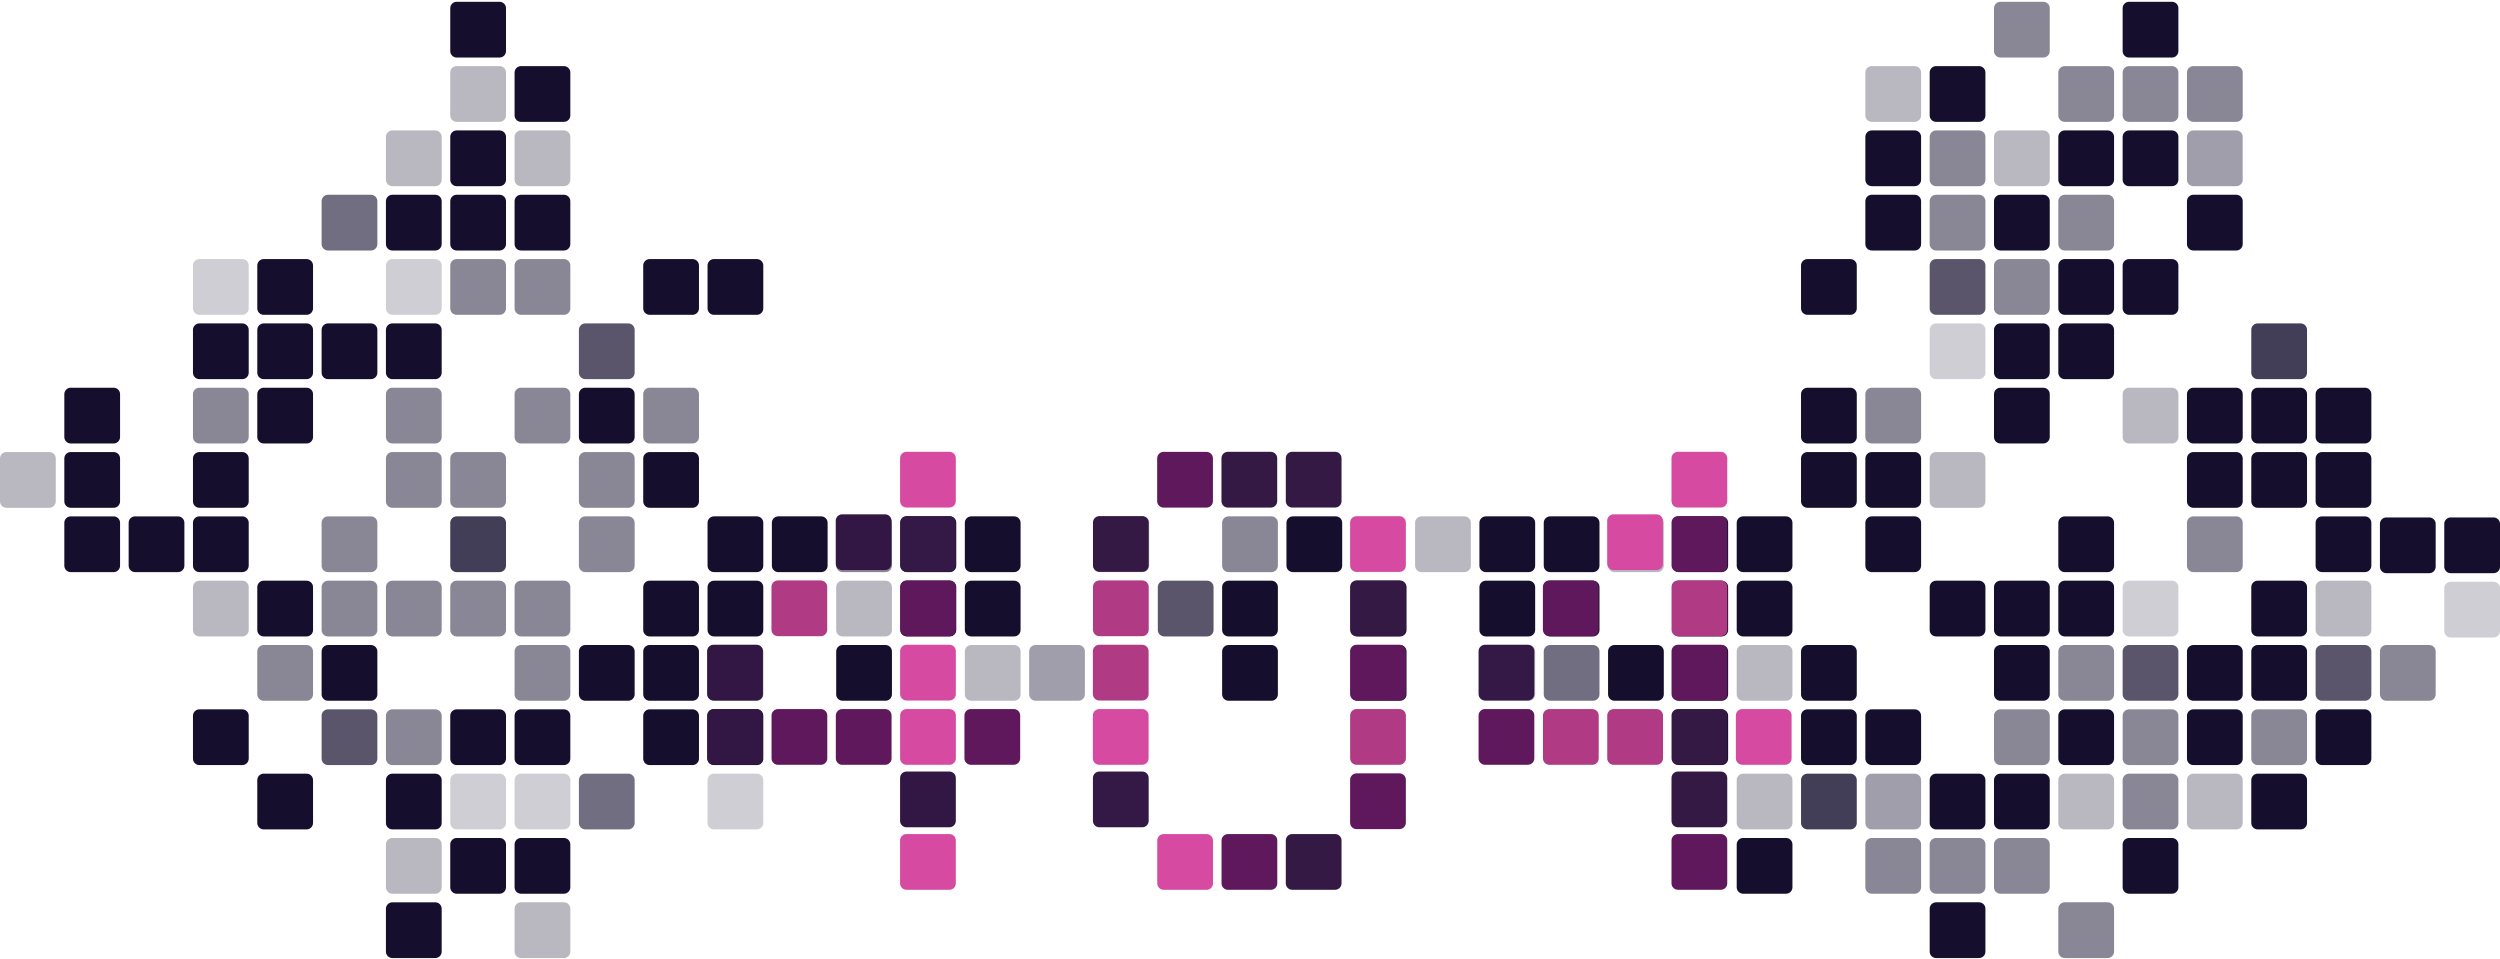 <svg height="537" viewBox="0 0 1400 537" width="1400" xmlns="http://www.w3.org/2000/svg"><g fill="none" fill-rule="evenodd" transform="translate(0 1)"><g fill="#150e2d" fill-rule="nonzero" transform="matrix(1 0 0 -1 0 535.506)"><path d="m712.007 180.103h-24.014c-1.987 0-3.602 1.613-3.602 3.602v24.014c0 1.99 1.615 3.602 3.602 3.602h24.014c1.987 0 3.602-1.613 3.602-3.602v-24.014c0-1.99-1.615-3.602-3.602-3.602zm0-36.021h-24.014c-1.987 0-3.602 1.613-3.602 3.602v24.014c0 1.99 1.615 3.602 3.602 3.602h24.014c1.987 0 3.602-1.613 3.602-3.602v-24.014c0-1.99-1.615-3.602-3.602-3.602z"/><path d="m712.007 216.123h-24.014c-1.987 0-3.602 1.613-3.602 3.602v24.014c0 1.99 1.615 3.602 3.602 3.602h24.014c1.987 0 3.602-1.613 3.602-3.602v-24.014c0-1.99-1.615-3.602-3.602-3.602z" fill-opacity=".5"/><path d="m748.027 216.123h-24.014c-1.987 0-3.602 1.613-3.602 3.602v24.014c0 1.99 1.615 3.602 3.602 3.602h24.014c1.987 0 3.602-1.613 3.602-3.602v-24.014c0-1.99-1.615-3.602-3.602-3.602z"/><path d="m675.986 180.103h-24.014c-1.987 0-3.602 1.613-3.602 3.602v24.014c0 1.99 1.615 3.602 3.602 3.602h24.014c1.987 0 3.602-1.613 3.602-3.602v-24.014c0-1.99-1.615-3.602-3.602-3.602z" fill-opacity=".7"/><path d="m784.048 180.103h-24.014c-1.987 0-3.602 1.613-3.602 3.602v24.014c0 1.99 1.615 3.602 3.602 3.602h24.014c1.987 0 3.602-1.613 3.602-3.602v-24.014c0-1.99-1.615-3.602-3.602-3.602zm0-36.021h-24.014c-1.987 0-3.602 1.613-3.602 3.602v24.014c0 1.99 1.615 3.602 3.602 3.602h24.014c1.987 0 3.602-1.613 3.602-3.602v-24.014c0-1.99-1.615-3.602-3.602-3.602z"/><path d="m639.966 216.123h-24.014c-1.987 0-3.602 1.613-3.602 3.602v24.014c0 1.99 1.615 3.602 3.602 3.602h24.014c1.987 0 3.602-1.613 3.602-3.602v-24.014c0-1.99-1.615-3.602-3.602-3.602zm180.103 0h-24.014c-1.987 0-3.602 1.613-3.602 3.602v24.014c0 1.99 1.615 3.602 3.602 3.602h24.014c1.987 0 3.602-1.613 3.602-3.602v-24.014c0-1.99-1.615-3.602-3.602-3.602z" fill-opacity=".3"/><path d="m603.945 144.082h-24.014c-1.99 0-3.602 1.613-3.602 3.602v24.014c0 1.99 1.613 3.602 3.602 3.602h24.014c1.987 0 3.602-1.613 3.602-3.602v-24.014c0-1.99-1.615-3.602-3.602-3.602z" fill-opacity=".4"/><path d="m567.925 144.082h-24.014c-1.99 0-3.602 1.613-3.602 3.602v24.014c0 1.99 1.613 3.602 3.602 3.602h24.014c1.99 0 3.602-1.613 3.602-3.602v-24.014c0-1.99-1.613-3.602-3.602-3.602zm288.165 0h-24.014c-1.987 0-3.602 1.613-3.602 3.602v24.014c0 1.99 1.615 3.602 3.602 3.602h24.014c1.987 0 3.602-1.613 3.602-3.602v-24.014c0-1.99-1.615-3.602-3.602-3.602z" fill-opacity=".3"/><path d="m892.11 144.082h-24.014c-1.987 0-3.602 1.613-3.602 3.602v24.014c0 1.99 1.615 3.602 3.602 3.602h24.014c1.987 0 3.602-1.613 3.602-3.602v-24.014c0-1.99-1.615-3.602-3.602-3.602z" fill-opacity=".6"/><path d="m495.883 216.123h-24.014c-1.99 0-3.602 1.613-3.602 3.602v24.014c0 1.99 1.613 3.602 3.602 3.602h24.014c1.99 0 3.602-1.613 3.602-3.602v-24.014c0-1.99-1.613-3.602-3.602-3.602z" fill-opacity=".5"/><path d="m495.883 180.103h-24.014c-1.99 0-3.602 1.613-3.602 3.602v24.014c0 1.99 1.613 3.602 3.602 3.602h24.014c1.99 0 3.602-1.613 3.602-3.602v-24.014c0-1.99-1.613-3.602-3.602-3.602z" fill-opacity=".3"/><path d="m495.883 144.082h-24.014c-1.99 0-3.602 1.613-3.602 3.602v24.014c0 1.99 1.613 3.602 3.602 3.602h24.014c1.99 0 3.602-1.613 3.602-3.602v-24.014c0-1.99-1.613-3.602-3.602-3.602zm432.247 0h-24.014c-1.987 0-3.602 1.613-3.602 3.602v24.014c0 1.99 1.615 3.602 3.602 3.602h24.014c1.987 0 3.602-1.613 3.602-3.602v-24.014c0-1.99-1.615-3.602-3.602-3.602z"/><path d="m928.13 216.123h-24.014c-1.987 0-3.602 1.613-3.602 3.602v24.014c0 1.99 1.615 3.602 3.602 3.602h24.014c1.987 0 3.602-1.613 3.602-3.602v-24.014c0-1.99-1.615-3.602-3.602-3.602z" fill-opacity=".3"/><path d="m459.863 216.123h-24.014c-1.99 0-3.602 1.613-3.602 3.602v24.014c0 1.99 1.613 3.602 3.602 3.602h24.014c1.99 0 3.602-1.613 3.602-3.602v-24.014c0-1.99-1.613-3.602-3.602-3.602zm504.288-108.062h-24.014c-1.987 0-3.602 1.613-3.602 3.602v24.014c0 1.99 1.615 3.602 3.602 3.602h24.014c1.987 0 3.602-1.613 3.602-3.602v-24.014c0-1.99-1.615-3.602-3.602-3.602zm0 36.021h-24.014c-1.987 0-3.602 1.613-3.602 3.602v24.014c0 1.99 1.615 3.602 3.602 3.602h24.014c1.987 0 3.602-1.613 3.602-3.602v-24.014c0-1.99-1.615-3.602-3.602-3.602zm0 36.021h-24.014c-1.987 0-3.602 1.613-3.602 3.602v24.014c0 1.99 1.615 3.602 3.602 3.602h24.014c1.987 0 3.602-1.613 3.602-3.602v-24.014c0-1.99-1.615-3.602-3.602-3.602zm-108.062 0h-24.014c-1.987 0-3.602 1.613-3.602 3.602v24.014c0 1.99 1.615 3.602 3.602 3.602h24.014c1.987 0 3.602-1.613 3.602-3.602v-24.014c0-1.99-1.615-3.602-3.602-3.602zm-324.185 0h-24.014c-1.987 0-3.602 1.613-3.602 3.602v24.014c0 1.99 1.615 3.602 3.602 3.602h24.014c1.987 0 3.602-1.613 3.602-3.602v-24.014c0-1.99-1.615-3.602-3.602-3.602zm432.247 36.021h-24.014c-1.987 0-3.602 1.613-3.602 3.602v24.014c0 1.99 1.615 3.602 3.602 3.602h24.014c1.987 0 3.602-1.613 3.602-3.602v-24.014c0-1.99-1.615-3.602-3.602-3.602zm-108.062 0h-24.014c-1.987 0-3.602 1.613-3.602 3.602v24.014c0 1.99 1.615 3.602 3.602 3.602h24.014c1.987 0 3.602-1.613 3.602-3.602v-24.014c0-1.99-1.615-3.602-3.602-3.602zm-324.185 0h-24.014c-1.987 0-3.602 1.613-3.602 3.602v24.014c0 1.99 1.615 3.602 3.602 3.602h24.014c1.987 0 3.602-1.613 3.602-3.602v-24.014c0-1.99-1.615-3.602-3.602-3.602zm468.268-180.103h-24.014c-1.987 0-3.602 1.613-3.602 3.602v24.014c0 1.99 1.615 3.602 3.602 3.602h24.014c1.987 0 3.602-1.613 3.602-3.602v-24.014c0-1.989-1.615-3.602-3.602-3.602z"/><path d="m1000.172 144.082h-24.014c-1.987 0-3.602 1.613-3.602 3.602v24.014c0 1.99 1.615 3.602 3.602 3.602h24.014c1.987 0 3.602-1.613 3.602-3.602v-24.014c0-1.99-1.615-3.602-3.602-3.602z" fill-opacity=".3"/><path d="m1000.172 180.103h-24.014c-1.987 0-3.602 1.613-3.602 3.602v24.014c0 1.99 1.615 3.602 3.602 3.602h24.014c1.987 0 3.602-1.613 3.602-3.602v-24.014c0-1.99-1.615-3.602-3.602-3.602zm-108.062 0h-24.014c-1.987 0-3.602 1.613-3.602 3.602v24.014c0 1.99 1.615 3.602 3.602 3.602h24.014c1.987 0 3.602-1.613 3.602-3.602v-24.014c0-1.99-1.615-3.602-3.602-3.602zm-324.185 0h-24.014c-1.987 0-3.602 1.613-3.602 3.602v24.014c0 1.99 1.615 3.602 3.602 3.602h24.014c1.987 0 3.602-1.613 3.602-3.602v-24.014c0-1.99-1.615-3.602-3.602-3.602zm432.247 36.021h-24.014c-1.987 0-3.602 1.613-3.602 3.602v24.014c0 1.99 1.615 3.602 3.602 3.602h24.014c1.987 0 3.602-1.613 3.602-3.602v-24.014c0-1.99-1.615-3.602-3.602-3.602zm-108.062 0h-24.014c-1.987 0-3.602 1.613-3.602 3.602v24.014c0 1.99 1.615 3.602 3.602 3.602h24.014c1.987 0 3.602-1.613 3.602-3.602v-24.014c0-1.99-1.615-3.602-3.602-3.602zm-324.185 0h-24.014c-1.987 0-3.602 1.613-3.602 3.602v24.014c0 1.99 1.615 3.602 3.602 3.602h24.014c1.987 0 3.602-1.613 3.602-3.602v-24.014c0-1.99-1.615-3.602-3.602-3.602z"/><path d="m1000.172 72.041h-24.014c-1.987 0-3.602 1.613-3.602 3.602v24.014c0 1.99 1.615 3.602 3.602 3.602h24.014c1.987 0 3.602-1.613 3.602-3.602v-24.014c0-1.99-1.615-3.602-3.602-3.602z" fill-opacity=".3"/><path d="m423.842 360.206h-24.014c-1.99 0-3.602 1.613-3.602 3.602v24.014c0 1.99 1.613 3.602 3.602 3.602h24.014c1.99 0 3.602-1.613 3.602-3.602v-24.014c0-1.99-1.613-3.602-3.602-3.602zm0-144.082h-24.014c-1.99 0-3.602 1.613-3.602 3.602v24.014c0 1.99 1.613 3.602 3.602 3.602h24.014c1.99 0 3.602-1.613 3.602-3.602v-24.014c0-1.99-1.613-3.602-3.602-3.602z"/><path d="m423.842 72.041h-24.014c-1.99 0-3.602 1.613-3.602 3.602v24.014c0 1.99 1.613 3.602 3.602 3.602h24.014c1.99 0 3.602-1.613 3.602-3.602v-24.014c0-1.99-1.613-3.602-3.602-3.602z" fill-opacity=".2"/><path d="m423.842 144.082h-24.014c-1.99 0-3.602 1.613-3.602 3.602v24.014c0 1.99 1.613 3.602 3.602 3.602h24.014c1.99 0 3.602-1.613 3.602-3.602v-24.014c0-1.99-1.613-3.602-3.602-3.602z" fill-opacity=".5"/><path d="m423.842 180.103h-24.014c-1.99 0-3.602 1.613-3.602 3.602v24.014c0 1.99 1.613 3.602 3.602 3.602h24.014c1.99 0 3.602-1.613 3.602-3.602v-24.014c0-1.99-1.613-3.602-3.602-3.602zm0-72.041h-24.014c-1.99 0-3.602 1.613-3.602 3.602v24.014c0 1.99 1.613 3.602 3.602 3.602h24.014c1.99 0 3.602-1.613 3.602-3.602v-24.014c0-1.99-1.613-3.602-3.602-3.602zm-36.021 252.144h-24.014c-1.99 0-3.602 1.613-3.602 3.602v24.014c0 1.99 1.613 3.602 3.602 3.602h24.014c1.99 0 3.602-1.613 3.602-3.602v-24.014c0-1.99-1.613-3.602-3.602-3.602zm0-108.062h-24.014c-1.99 0-3.602 1.613-3.602 3.602v24.014c0 1.99 1.613 3.602 3.602 3.602h24.014c1.99 0 3.602-1.613 3.602-3.602v-24.014c0-1.99-1.613-3.602-3.602-3.602z"/><path d="m387.822 288.165h-24.014c-1.99 0-3.602 1.613-3.602 3.602v24.014c0 1.99 1.613 3.602 3.602 3.602h24.014c1.99 0 3.602-1.613 3.602-3.602v-24.014c0-1.99-1.613-3.602-3.602-3.602z" fill-opacity=".5"/><path d="m387.822 144.082h-24.014c-1.99 0-3.602 1.613-3.602 3.602v24.014c0 1.99 1.613 3.602 3.602 3.602h24.014c1.99 0 3.602-1.613 3.602-3.602v-24.014c0-1.99-1.613-3.602-3.602-3.602zm0-36.021h-24.014c-1.99 0-3.602 1.613-3.602 3.602v24.014c0 1.99 1.613 3.602 3.602 3.602h24.014c1.99 0 3.602-1.613 3.602-3.602v-24.014c0-1.99-1.613-3.602-3.602-3.602zm0 72.041h-24.014c-1.99 0-3.602 1.613-3.602 3.602v24.014c0 1.99 1.613 3.602 3.602 3.602h24.014c1.99 0 3.602-1.613 3.602-3.602v-24.014c0-1.99-1.613-3.602-3.602-3.602zm648.37 108.062h-24.014c-1.987 0-3.602 1.613-3.602 3.602v24.014c0 1.99 1.615 3.602 3.602 3.602h24.014c1.987 0 3.602-1.613 3.602-3.602v-24.014c0-1.99-1.615-3.602-3.602-3.602zm0 72.041h-24.014c-1.987 0-3.602 1.613-3.602 3.602v24.014c0 1.99 1.615 3.602 3.602 3.602h24.014c1.987 0 3.602-1.613 3.602-3.602v-24.014c0-1.99-1.615-3.602-3.602-3.602zm0-108.062h-24.014c-1.987 0-3.602 1.613-3.602 3.602v24.014c0 1.99 1.615 3.602 3.602 3.602h24.014c1.987 0 3.602-1.613 3.602-3.602v-24.014c0-1.99-1.615-3.602-3.602-3.602zm0-108.062h-24.014c-1.987 0-3.602 1.613-3.602 3.602v24.014c0 1.99 1.615 3.602 3.602 3.602h24.014c1.987 0 3.602-1.613 3.602-3.602v-24.014c0-1.99-1.615-3.602-3.602-3.602z"/><path d="m1036.192 72.041h-24.014c-1.987 0-3.602 1.613-3.602 3.602v24.014c0 1.99 1.615 3.602 3.602 3.602h24.014c1.987 0 3.602-1.613 3.602-3.602v-24.014c0-1.99-1.615-3.602-3.602-3.602z" fill-opacity=".8"/><path d="m1036.192 108.062h-24.014c-1.987 0-3.602 1.613-3.602 3.602v24.014c0 1.99 1.615 3.602 3.602 3.602h24.014c1.987 0 3.602-1.613 3.602-3.602v-24.014c0-1.99-1.615-3.602-3.602-3.602z"/><path d="m351.801 72.041h-24.014c-1.99 0-3.602 1.613-3.602 3.602v24.014c0 1.99 1.613 3.602 3.602 3.602h24.014c1.99 0 3.602-1.613 3.602-3.602v-24.014c0-1.99-1.613-3.602-3.602-3.602z" fill-opacity=".6"/><path d="m351.801 252.144h-24.014c-1.99 0-3.602 1.613-3.602 3.602v24.014c0 1.99 1.613 3.602 3.602 3.602h24.014c1.99 0 3.602-1.613 3.602-3.602v-24.014c0-1.99-1.613-3.602-3.602-3.602z" fill-opacity=".5"/><path d="m351.801 324.185h-24.014c-1.99 0-3.602 1.613-3.602 3.602v24.014c0 1.99 1.613 3.602 3.602 3.602h24.014c1.99 0 3.602-1.613 3.602-3.602v-24.014c0-1.99-1.613-3.602-3.602-3.602z" fill-opacity=".7"/><path d="m351.801 216.123h-24.014c-1.99 0-3.602 1.613-3.602 3.602v24.014c0 1.99 1.613 3.602 3.602 3.602h24.014c1.99 0 3.602-1.613 3.602-3.602v-24.014c0-1.99-1.613-3.602-3.602-3.602z" fill-opacity=".5"/><path d="m351.801 288.165h-24.014c-1.99 0-3.602 1.613-3.602 3.602v24.014c0 1.99 1.613 3.602 3.602 3.602h24.014c1.99 0 3.602-1.613 3.602-3.602v-24.014c0-1.99-1.613-3.602-3.602-3.602zm0-144.082h-24.014c-1.99 0-3.602 1.613-3.602 3.602v24.014c0 1.99 1.613 3.602 3.602 3.602h24.014c1.99 0 3.602-1.613 3.602-3.602v-24.014c0-1.99-1.613-3.602-3.602-3.602zm720.412 288.165h-24.014c-1.987 0-3.602 1.613-3.602 3.602v24.014c0 1.99 1.615 3.602 3.602 3.602h24.014c1.987 0 3.602-1.613 3.602-3.602v-24.014c0-1.99-1.615-3.602-3.602-3.602z"/><path d="m1072.213 468.268h-24.014c-1.987 0-3.602 1.613-3.602 3.602v24.014c0 1.99 1.615 3.602 3.602 3.602h24.014c1.987 0 3.602-1.613 3.602-3.602v-24.014c0-1.99-1.615-3.602-3.602-3.602z" fill-opacity=".3"/><path d="m1072.213 396.226h-24.014c-1.987 0-3.602 1.613-3.602 3.602v24.014c0 1.99 1.615 3.602 3.602 3.602h24.014c1.987 0 3.602-1.613 3.602-3.602v-24.014c0-1.99-1.615-3.602-3.602-3.602zm0-180.103h-24.014c-1.987 0-3.602 1.613-3.602 3.602v24.014c0 1.99 1.615 3.602 3.602 3.602h24.014c1.987 0 3.602-1.613 3.602-3.602v-24.014c0-1.99-1.615-3.602-3.602-3.602zm0 36.021h-24.014c-1.987 0-3.602 1.613-3.602 3.602v24.014c0 1.99 1.615 3.602 3.602 3.602h24.014c1.987 0 3.602-1.613 3.602-3.602v-24.014c0-1.99-1.615-3.602-3.602-3.602z"/><path d="m1072.213 288.165h-24.014c-1.987 0-3.602 1.613-3.602 3.602v24.014c0 1.99 1.615 3.602 3.602 3.602h24.014c1.987 0 3.602-1.613 3.602-3.602v-24.014c0-1.99-1.615-3.602-3.602-3.602zm0-252.144h-24.014c-1.987 0-3.602 1.613-3.602 3.602v24.014c0 1.99 1.615 3.602 3.602 3.602h24.014c1.987 0 3.602-1.613 3.602-3.602v-24.014c0-1.989-1.615-3.602-3.602-3.602z" fill-opacity=".5"/><path d="m1072.213 72.041h-24.014c-1.987 0-3.602 1.613-3.602 3.602v24.014c0 1.99 1.615 3.602 3.602 3.602h24.014c1.987 0 3.602-1.613 3.602-3.602v-24.014c0-1.99-1.615-3.602-3.602-3.602z" fill-opacity=".4"/><path d="m1072.213 108.062h-24.014c-1.987 0-3.602 1.613-3.602 3.602v24.014c0 1.99 1.615 3.602 3.602 3.602h24.014c1.987 0 3.602-1.613 3.602-3.602v-24.014c0-1.99-1.615-3.602-3.602-3.602z"/><path d="m1108.233 252.144h-24.014c-1.987 0-3.602 1.613-3.602 3.602v24.014c0 1.99 1.615 3.602 3.602 3.602h24.014c1.987 0 3.602-1.613 3.602-3.602v-24.014c0-1.99-1.615-3.602-3.602-3.602z" fill-opacity=".3"/><path d="m1108.233 432.247h-24.014c-1.987 0-3.602 1.613-3.602 3.602v24.014c0 1.99 1.615 3.602 3.602 3.602h24.014c1.987 0 3.602-1.613 3.602-3.602v-24.014c0-1.99-1.615-3.602-3.602-3.602zm0-36.021h-24.014c-1.987 0-3.602 1.613-3.602 3.602v24.014c0 1.99 1.615 3.602 3.602 3.602h24.014c1.987 0 3.602-1.613 3.602-3.602v-24.014c0-1.99-1.615-3.602-3.602-3.602z" fill-opacity=".5"/><path d="m1108.233 468.268h-24.014c-1.987 0-3.602 1.613-3.602 3.602v24.014c0 1.99 1.615 3.602 3.602 3.602h24.014c1.987 0 3.602-1.613 3.602-3.602v-24.014c0-1.99-1.615-3.602-3.602-3.602z"/><path d="m1108.233 360.206h-24.014c-1.987 0-3.602 1.613-3.602 3.602v24.014c0 1.99 1.615 3.602 3.602 3.602h24.014c1.987 0 3.602-1.613 3.602-3.602v-24.014c0-1.99-1.615-3.602-3.602-3.602z" fill-opacity=".7"/><path d="m1108.233 324.185h-24.014c-1.987 0-3.602 1.613-3.602 3.602v24.014c0 1.99 1.615 3.602 3.602 3.602h24.014c1.987 0 3.602-1.613 3.602-3.602v-24.014c0-1.99-1.615-3.602-3.602-3.602z" fill-opacity=".2"/><path d="m1108.233 72.041h-24.014c-1.987 0-3.602 1.613-3.602 3.602v24.014c0 1.99 1.615 3.602 3.602 3.602h24.014c1.987 0 3.602-1.613 3.602-3.602v-24.014c0-1.99-1.615-3.602-3.602-3.602zm0-72.041h-24.014c-1.987 0-3.602 1.613-3.602 3.602v24.014c0 1.989 1.615 3.602 3.602 3.602h24.014c1.987 0 3.602-1.613 3.602-3.602v-24.014c0-1.989-1.615-3.602-3.602-3.602z"/><path d="m1108.233 36.021h-24.014c-1.987 0-3.602 1.613-3.602 3.602v24.014c0 1.99 1.615 3.602 3.602 3.602h24.014c1.987 0 3.602-1.613 3.602-3.602v-24.014c0-1.989-1.615-3.602-3.602-3.602z" fill-opacity=".5"/><path d="m1108.233 180.103h-24.014c-1.987 0-3.602 1.613-3.602 3.602v24.014c0 1.99 1.615 3.602 3.602 3.602h24.014c1.987 0 3.602-1.613 3.602-3.602v-24.014c0-1.99-1.615-3.602-3.602-3.602z"/><path d="m315.78 288.165h-24.014c-1.99 0-3.602 1.613-3.602 3.602v24.014c0 1.99 1.613 3.602 3.602 3.602h24.014c1.99 0 3.602-1.613 3.602-3.602v-24.014c0-1.99-1.613-3.602-3.602-3.602z" fill-opacity=".5"/><path d="m315.78 432.247h-24.014c-1.99 0-3.602 1.613-3.602 3.602v24.014c0 1.99 1.613 3.602 3.602 3.602h24.014c1.99 0 3.602-1.613 3.602-3.602v-24.014c0-1.99-1.613-3.602-3.602-3.602z" fill-opacity=".3"/><path d="m315.78 468.268h-24.014c-1.99 0-3.602 1.613-3.602 3.602v24.014c0 1.99 1.613 3.602 3.602 3.602h24.014c1.99 0 3.602-1.613 3.602-3.602v-24.014c0-1.99-1.613-3.602-3.602-3.602z"/><path d="m315.78 360.206h-24.014c-1.99 0-3.602 1.613-3.602 3.602v24.014c0 1.99 1.613 3.602 3.602 3.602h24.014c1.99 0 3.602-1.613 3.602-3.602v-24.014c0-1.99-1.613-3.602-3.602-3.602z" fill-opacity=".5"/><path d="m315.78 396.226h-24.014c-1.99 0-3.602 1.613-3.602 3.602v24.014c0 1.99 1.613 3.602 3.602 3.602h24.014c1.99 0 3.602-1.613 3.602-3.602v-24.014c0-1.99-1.613-3.602-3.602-3.602z"/><path d="m315.78 144.082h-24.014c-1.99 0-3.602 1.613-3.602 3.602v24.014c0 1.99 1.613 3.602 3.602 3.602h24.014c1.99 0 3.602-1.613 3.602-3.602v-24.014c0-1.99-1.613-3.602-3.602-3.602zm0 36.021h-24.014c-1.99 0-3.602 1.613-3.602 3.602v24.014c0 1.99 1.613 3.602 3.602 3.602h24.014c1.99 0 3.602-1.613 3.602-3.602v-24.014c0-1.99-1.613-3.602-3.602-3.602z" fill-opacity=".5"/><path d="m315.78 108.062h-24.014c-1.99 0-3.602 1.613-3.602 3.602v24.014c0 1.99 1.613 3.602 3.602 3.602h24.014c1.99 0 3.602-1.613 3.602-3.602v-24.014c0-1.99-1.613-3.602-3.602-3.602z"/><path d="m315.78 72.041h-24.014c-1.99 0-3.602 1.613-3.602 3.602v24.014c0 1.99 1.613 3.602 3.602 3.602h24.014c1.99 0 3.602-1.613 3.602-3.602v-24.014c0-1.99-1.613-3.602-3.602-3.602z" fill-opacity=".2"/><path d="m315.78 36.021h-24.014c-1.99 0-3.602 1.613-3.602 3.602v24.014c0 1.99 1.613 3.602 3.602 3.602h24.014c1.99 0 3.602-1.613 3.602-3.602v-24.014c0-1.989-1.613-3.602-3.602-3.602z"/><path d="m315.78 0h-24.014c-1.99 0-3.602 1.613-3.602 3.602v24.014c0 1.989 1.613 3.602 3.602 3.602h24.014c1.99 0 3.602-1.613 3.602-3.602v-24.014c0-1.989-1.613-3.602-3.602-3.602z" fill-opacity=".3"/><path d="m1144.254 504.288h-24.014c-1.987 0-3.602 1.613-3.602 3.602v24.014c0 1.99 1.615 3.602 3.602 3.602h24.014c1.987 0 3.602-1.613 3.602-3.602v-24.014c0-1.99-1.615-3.602-3.602-3.602z" fill-opacity=".5"/><path d="m1144.254 144.082h-24.014c-1.987 0-3.602 1.613-3.602 3.602v24.014c0 1.99 1.615 3.602 3.602 3.602h24.014c1.987 0 3.602-1.613 3.602-3.602v-24.014c0-1.99-1.615-3.602-3.602-3.602zm0-72.041h-24.014c-1.987 0-3.602 1.613-3.602 3.602v24.014c0 1.99 1.615 3.602 3.602 3.602h24.014c1.987 0 3.602-1.613 3.602-3.602v-24.014c0-1.99-1.615-3.602-3.602-3.602z"/><path d="m1144.254 36.021h-24.014c-1.987 0-3.602 1.613-3.602 3.602v24.014c0 1.99 1.615 3.602 3.602 3.602h24.014c1.987 0 3.602-1.613 3.602-3.602v-24.014c0-1.989-1.615-3.602-3.602-3.602zm0 72.041h-24.014c-1.987 0-3.602 1.613-3.602 3.602v24.014c0 1.99 1.615 3.602 3.602 3.602h24.014c1.987 0 3.602-1.613 3.602-3.602v-24.014c0-1.99-1.615-3.602-3.602-3.602z" fill-opacity=".5"/><path d="m1144.254 180.103h-24.014c-1.987 0-3.602 1.613-3.602 3.602v24.014c0 1.99 1.615 3.602 3.602 3.602h24.014c1.987 0 3.602-1.613 3.602-3.602v-24.014c0-1.99-1.615-3.602-3.602-3.602zm0 108.062h-24.014c-1.987 0-3.602 1.613-3.602 3.602v24.014c0 1.99 1.615 3.602 3.602 3.602h24.014c1.987 0 3.602-1.613 3.602-3.602v-24.014c0-1.99-1.615-3.602-3.602-3.602zm0 36.021h-24.014c-1.987 0-3.602 1.613-3.602 3.602v24.014c0 1.99 1.615 3.602 3.602 3.602h24.014c1.987 0 3.602-1.613 3.602-3.602v-24.014c0-1.99-1.615-3.602-3.602-3.602z"/><path d="m1144.254 360.206h-24.014c-1.987 0-3.602 1.613-3.602 3.602v24.014c0 1.99 1.615 3.602 3.602 3.602h24.014c1.987 0 3.602-1.613 3.602-3.602v-24.014c0-1.99-1.615-3.602-3.602-3.602z" fill-opacity=".5"/><path d="m1144.254 396.226h-24.014c-1.987 0-3.602 1.613-3.602 3.602v24.014c0 1.99 1.615 3.602 3.602 3.602h24.014c1.987 0 3.602-1.613 3.602-3.602v-24.014c0-1.99-1.615-3.602-3.602-3.602z"/><path d="m1144.254 432.247h-24.014c-1.987 0-3.602 1.613-3.602 3.602v24.014c0 1.99 1.615 3.602 3.602 3.602h24.014c1.987 0 3.602-1.613 3.602-3.602v-24.014c0-1.99-1.615-3.602-3.602-3.602z" fill-opacity=".3"/><path d="m279.76 180.103h-24.014c-1.99 0-3.602 1.613-3.602 3.602v24.014c0 1.99 1.613 3.602 3.602 3.602h24.014c1.99 0 3.602-1.613 3.602-3.602v-24.014c0-1.99-1.613-3.602-3.602-3.602zm0 72.041h-24.014c-1.99 0-3.602 1.613-3.602 3.602v24.014c0 1.99 1.613 3.602 3.602 3.602h24.014c1.99 0 3.602-1.613 3.602-3.602v-24.014c0-1.99-1.613-3.602-3.602-3.602z" fill-opacity=".5"/><path d="m279.76 216.123h-24.014c-1.99 0-3.602 1.613-3.602 3.602v24.014c0 1.99 1.613 3.602 3.602 3.602h24.014c1.99 0 3.602-1.613 3.602-3.602v-24.014c0-1.99-1.613-3.602-3.602-3.602z" fill-opacity=".8"/><path d="m279.76 432.247h-24.014c-1.99 0-3.602 1.613-3.602 3.602v24.014c0 1.99 1.613 3.602 3.602 3.602h24.014c1.99 0 3.602-1.613 3.602-3.602v-24.014c0-1.99-1.613-3.602-3.602-3.602z"/><path d="m279.76 468.268h-24.014c-1.99 0-3.602 1.613-3.602 3.602v24.014c0 1.99 1.613 3.602 3.602 3.602h24.014c1.99 0 3.602-1.613 3.602-3.602v-24.014c0-1.99-1.613-3.602-3.602-3.602z" fill-opacity=".3"/><path d="m279.76 504.288h-24.014c-1.99 0-3.602 1.613-3.602 3.602v24.014c0 1.99 1.613 3.602 3.602 3.602h24.014c1.99 0 3.602-1.613 3.602-3.602v-24.014c0-1.99-1.613-3.602-3.602-3.602z"/><path d="m279.76 360.206h-24.014c-1.99 0-3.602 1.613-3.602 3.602v24.014c0 1.99 1.613 3.602 3.602 3.602h24.014c1.99 0 3.602-1.613 3.602-3.602v-24.014c0-1.99-1.613-3.602-3.602-3.602z" fill-opacity=".5"/><path d="m279.76 396.226h-24.014c-1.99 0-3.602 1.613-3.602 3.602v24.014c0 1.99 1.613 3.602 3.602 3.602h24.014c1.99 0 3.602-1.613 3.602-3.602v-24.014c0-1.99-1.613-3.602-3.602-3.602zm0-288.165h-24.014c-1.99 0-3.602 1.613-3.602 3.602v24.014c0 1.99 1.613 3.602 3.602 3.602h24.014c1.99 0 3.602-1.613 3.602-3.602v-24.014c0-1.99-1.613-3.602-3.602-3.602z"/><path d="m279.76 72.041h-24.014c-1.99 0-3.602 1.613-3.602 3.602v24.014c0 1.99 1.613 3.602 3.602 3.602h24.014c1.99 0 3.602-1.613 3.602-3.602v-24.014c0-1.99-1.613-3.602-3.602-3.602z" fill-opacity=".2"/><path d="m279.76 36.021h-24.014c-1.99 0-3.602 1.613-3.602 3.602v24.014c0 1.99 1.613 3.602 3.602 3.602h24.014c1.99 0 3.602-1.613 3.602-3.602v-24.014c0-1.989-1.613-3.602-3.602-3.602z"/><path d="m1180.274 0h-24.014c-1.987 0-3.602 1.613-3.602 3.602v24.014c0 1.989 1.615 3.602 3.602 3.602h24.014c1.987 0 3.602-1.613 3.602-3.602v-24.014c0-1.989-1.615-3.602-3.602-3.602z" fill-opacity=".5"/><path d="m1156.261 391.424h24.014c1.987 0 3.602-1.613 3.602-3.602v-24.014c0-1.99-1.615-3.602-3.602-3.602h-24.014c-1.987 0-3.602 1.613-3.602 3.602v24.014c0 1.99 1.615 3.602 3.602 3.602zm0 72.041h24.014c1.987 0 3.602-1.613 3.602-3.602v-24.014c0-1.99-1.615-3.602-3.602-3.602h-24.014c-1.987 0-3.602 1.613-3.602 3.602v24.014c0 1.99 1.615 3.602 3.602 3.602z"/><path d="m1156.261 499.485h24.014c1.987 0 3.602-1.613 3.602-3.602v-24.014c0-1.99-1.615-3.602-3.602-3.602h-24.014c-1.987 0-3.602 1.613-3.602 3.602v24.014c0 1.99 1.615 3.602 3.602 3.602zm0-72.041h24.014c1.987 0 3.602-1.613 3.602-3.602v-24.014c0-1.99-1.615-3.602-3.602-3.602h-24.014c-1.987 0-3.602 1.613-3.602 3.602v24.014c0 1.99 1.615 3.602 3.602 3.602z" fill-opacity=".5"/><path d="m1156.261 355.403h24.014c1.987 0 3.602-1.613 3.602-3.602v-24.014c0-1.99-1.615-3.602-3.602-3.602h-24.014c-1.987 0-3.602 1.613-3.602 3.602v24.014c0 1.99 1.615 3.602 3.602 3.602zm0-108.062h24.014c1.987 0 3.602-1.613 3.602-3.602v-24.014c0-1.99-1.615-3.602-3.602-3.602h-24.014c-1.987 0-3.602 1.613-3.602 3.602v24.014c0 1.99 1.615 3.602 3.602 3.602zm0-36.021h24.014c1.987 0 3.602-1.613 3.602-3.602v-24.014c0-1.99-1.615-3.602-3.602-3.602h-24.014c-1.987 0-3.602 1.613-3.602 3.602v24.014c0 1.99 1.615 3.602 3.602 3.602z"/><path d="m1156.261 175.3h24.014c1.987 0 3.602-1.613 3.602-3.602v-24.014c0-1.99-1.615-3.602-3.602-3.602h-24.014c-1.987 0-3.602 1.613-3.602 3.602v24.014c0 1.99 1.615 3.602 3.602 3.602z" fill-opacity=".5"/><path d="m1156.261 139.28h24.014c1.987 0 3.602-1.613 3.602-3.602v-24.014c0-1.99-1.615-3.602-3.602-3.602h-24.014c-1.987 0-3.602 1.613-3.602 3.602v24.014c0 1.99 1.615 3.602 3.602 3.602z"/><path d="m1180.274 72.041h-24.014c-1.987 0-3.602 1.613-3.602 3.602v24.014c0 1.99 1.615 3.602 3.602 3.602h24.014c1.987 0 3.602-1.613 3.602-3.602v-24.014c0-1.99-1.615-3.602-3.602-3.602z" fill-opacity=".3"/><path d="m219.726 211.321h24.014c1.99 0 3.602-1.613 3.602-3.602v-24.014c0-1.99-1.613-3.602-3.602-3.602h-24.014c-1.99 0-3.602 1.613-3.602 3.602v24.014c0 1.99 1.613 3.602 3.602 3.602z" fill-opacity=".5"/><path d="m219.726 67.238h24.014c1.99 0 3.602-1.613 3.602-3.602v-24.014c0-1.989-1.613-3.602-3.602-3.602h-24.014c-1.99 0-3.602 1.613-3.602 3.602v24.014c0 1.99 1.613 3.602 3.602 3.602z" fill-opacity=".3"/><path d="m219.726 31.218h24.014c1.99 0 3.602-1.613 3.602-3.602v-24.014c0-1.989-1.613-3.602-3.602-3.602h-24.014c-1.99 0-3.602 1.613-3.602 3.602v24.014c0 1.989 1.613 3.602 3.602 3.602z"/><path d="m219.726 139.28h24.014c1.99 0 3.602-1.613 3.602-3.602v-24.014c0-1.99-1.613-3.602-3.602-3.602h-24.014c-1.99 0-3.602 1.613-3.602 3.602v24.014c0 1.99 1.613 3.602 3.602 3.602z" fill-opacity=".5"/><path d="m219.726 103.259h24.014c1.99 0 3.602-1.613 3.602-3.602v-24.014c0-1.99-1.613-3.602-3.602-3.602h-24.014c-1.99 0-3.602 1.613-3.602 3.602v24.014c0 1.99 1.613 3.602 3.602 3.602z"/><path d="m219.726 319.383h24.014c1.99 0 3.602-1.613 3.602-3.602v-24.014c0-1.99-1.613-3.602-3.602-3.602h-24.014c-1.99 0-3.602 1.613-3.602 3.602v24.014c0 1.99 1.613 3.602 3.602 3.602zm0-36.021h24.014c1.99 0 3.602-1.613 3.602-3.602v-24.014c0-1.99-1.613-3.602-3.602-3.602h-24.014c-1.99 0-3.602 1.613-3.602 3.602v24.014c0 1.99 1.613 3.602 3.602 3.602z" fill-opacity=".5"/><path d="m219.726 391.424h24.014c1.99 0 3.602-1.613 3.602-3.602v-24.014c0-1.99-1.613-3.602-3.602-3.602h-24.014c-1.99 0-3.602 1.613-3.602 3.602v24.014c0 1.99 1.613 3.602 3.602 3.602z" fill-opacity=".2"/><path d="m219.726 355.403h24.014c1.99 0 3.602-1.613 3.602-3.602v-24.014c0-1.99-1.613-3.602-3.602-3.602h-24.014c-1.99 0-3.602 1.613-3.602 3.602v24.014c0 1.99 1.613 3.602 3.602 3.602zm0 72.041h24.014c1.99 0 3.602-1.613 3.602-3.602v-24.014c0-1.99-1.613-3.602-3.602-3.602h-24.014c-1.99 0-3.602 1.613-3.602 3.602v24.014c0 1.99 1.613 3.602 3.602 3.602z"/><path d="m219.726 463.465h24.014c1.99 0 3.602-1.613 3.602-3.602v-24.014c0-1.99-1.613-3.602-3.602-3.602h-24.014c-1.99 0-3.602 1.613-3.602 3.602v24.014c0 1.99 1.613 3.602 3.602 3.602zm972.556-144.082h24.014c1.987 0 3.602-1.613 3.602-3.602v-24.014c0-1.99-1.615-3.602-3.602-3.602h-24.014c-1.987 0-3.602 1.613-3.602 3.602v24.014c0 1.99 1.615 3.602 3.602 3.602z" fill-opacity=".3"/><path d="m1216.295 72.041h-24.014c-1.987 0-3.602 1.613-3.602 3.602v24.014c0 1.99 1.615 3.602 3.602 3.602h24.014c1.987 0 3.602-1.613 3.602-3.602v-24.014c0-1.99-1.615-3.602-3.602-3.602zm-24.014 67.238h24.014c1.987 0 3.602-1.613 3.602-3.602v-24.014c0-1.99-1.615-3.602-3.602-3.602h-24.014c-1.987 0-3.602 1.613-3.602 3.602v24.014c0 1.99 1.615 3.602 3.602 3.602z" fill-opacity=".5"/><path d="m1216.295 36.021h-24.014c-1.987 0-3.602 1.613-3.602 3.602v24.014c0 1.99 1.615 3.602 3.602 3.602h24.014c1.987 0 3.602-1.613 3.602-3.602v-24.014c0-1.989-1.615-3.602-3.602-3.602z"/><path d="m1192.281 175.3h24.014c1.987 0 3.602-1.613 3.602-3.602v-24.014c0-1.99-1.615-3.602-3.602-3.602h-24.014c-1.987 0-3.602 1.613-3.602 3.602v24.014c0 1.99 1.615 3.602 3.602 3.602z" fill-opacity=".7"/><path d="m1192.281 211.321h24.014c1.987 0 3.602-1.613 3.602-3.602v-24.014c0-1.99-1.615-3.602-3.602-3.602h-24.014c-1.987 0-3.602 1.613-3.602 3.602v24.014c0 1.99 1.615 3.602 3.602 3.602z" fill-opacity=".2"/><path d="m1192.281 463.465h24.014c1.987 0 3.602-1.613 3.602-3.602v-24.014c0-1.99-1.615-3.602-3.602-3.602h-24.014c-1.987 0-3.602 1.613-3.602 3.602v24.014c0 1.99 1.615 3.602 3.602 3.602zm0 72.041h24.014c1.987 0 3.602-1.613 3.602-3.602v-24.014c0-1.99-1.615-3.602-3.602-3.602h-24.014c-1.987 0-3.602 1.613-3.602 3.602v24.014c0 1.99 1.615 3.602 3.602 3.602z"/><path d="m1192.281 499.485h24.014c1.987 0 3.602-1.613 3.602-3.602v-24.014c0-1.99-1.615-3.602-3.602-3.602h-24.014c-1.987 0-3.602 1.613-3.602 3.602v24.014c0 1.99 1.615 3.602 3.602 3.602z" fill-opacity=".5"/><path d="m1192.281 391.424h24.014c1.987 0 3.602-1.613 3.602-3.602v-24.014c0-1.99-1.615-3.602-3.602-3.602h-24.014c-1.987 0-3.602 1.613-3.602 3.602v24.014c0 1.99 1.615 3.602 3.602 3.602z"/><path d="m183.705 427.444h24.014c1.99 0 3.602-1.613 3.602-3.602v-24.014c0-1.99-1.613-3.602-3.602-3.602h-24.014c-1.99 0-3.602 1.613-3.602 3.602v24.014c0 1.99 1.613 3.602 3.602 3.602z" fill-opacity=".6"/><path d="m183.705 355.403h24.014c1.99 0 3.602-1.613 3.602-3.602v-24.014c0-1.99-1.613-3.602-3.602-3.602h-24.014c-1.99 0-3.602 1.613-3.602 3.602v24.014c0 1.99 1.613 3.602 3.602 3.602z"/><path d="m183.705 247.341h24.014c1.99 0 3.602-1.613 3.602-3.602v-24.014c0-1.99-1.613-3.602-3.602-3.602h-24.014c-1.99 0-3.602 1.613-3.602 3.602v24.014c0 1.99 1.613 3.602 3.602 3.602zm0-36.021h24.014c1.99 0 3.602-1.613 3.602-3.602v-24.014c0-1.99-1.613-3.602-3.602-3.602h-24.014c-1.99 0-3.602 1.613-3.602 3.602v24.014c0 1.99 1.613 3.602 3.602 3.602z" fill-opacity=".5"/><path d="m183.705 175.3h24.014c1.99 0 3.602-1.613 3.602-3.602v-24.014c0-1.99-1.613-3.602-3.602-3.602h-24.014c-1.99 0-3.602 1.613-3.602 3.602v24.014c0 1.99 1.613 3.602 3.602 3.602z"/><path d="m207.719 108.062h-24.014c-1.99 0-3.602 1.613-3.602 3.602v24.014c0 1.99 1.613 3.602 3.602 3.602h24.014c1.99 0 3.602-1.613 3.602-3.602v-24.014c0-1.99-1.613-3.602-3.602-3.602z" fill-opacity=".7"/><path d="m1228.302 139.28h24.014c1.987 0 3.602-1.613 3.602-3.602v-24.014c0-1.99-1.615-3.602-3.602-3.602h-24.014c-1.987 0-3.602 1.613-3.602 3.602v24.014c0 1.99 1.615 3.602 3.602 3.602z"/><path d="m1252.316 72.041h-24.014c-1.987 0-3.602 1.613-3.602 3.602v24.014c0 1.99 1.615 3.602 3.602 3.602h24.014c1.987 0 3.602-1.613 3.602-3.602v-24.014c0-1.99-1.615-3.602-3.602-3.602z" fill-opacity=".3"/><path d="m1228.302 175.3h24.014c1.987 0 3.602-1.613 3.602-3.602v-24.014c0-1.99-1.615-3.602-3.602-3.602h-24.014c-1.987 0-3.602 1.613-3.602 3.602v24.014c0 1.99 1.615 3.602 3.602 3.602zm0 144.082h24.014c1.987 0 3.602-1.613 3.602-3.602v-24.014c0-1.99-1.615-3.602-3.602-3.602h-24.014c-1.987 0-3.602 1.613-3.602 3.602v24.014c0 1.99 1.615 3.602 3.602 3.602zm0-36.021h24.014c1.987 0 3.602-1.613 3.602-3.602v-24.014c0-1.99-1.615-3.602-3.602-3.602h-24.014c-1.987 0-3.602 1.613-3.602 3.602v24.014c0 1.99 1.615 3.602 3.602 3.602z"/><path d="m1228.302 247.341h24.014c1.987 0 3.602-1.613 3.602-3.602v-24.014c0-1.99-1.615-3.602-3.602-3.602h-24.014c-1.987 0-3.602 1.613-3.602 3.602v24.014c0 1.99 1.615 3.602 3.602 3.602zm0 252.144h24.014c1.987 0 3.602-1.613 3.602-3.602v-24.014c0-1.99-1.615-3.602-3.602-3.602h-24.014c-1.987 0-3.602 1.613-3.602 3.602v24.014c0 1.99 1.615 3.602 3.602 3.602z" fill-opacity=".5"/><path d="m1228.302 463.465h24.014c1.987 0 3.602-1.613 3.602-3.602v-24.014c0-1.99-1.615-3.602-3.602-3.602h-24.014c-1.987 0-3.602 1.613-3.602 3.602v24.014c0 1.99 1.615 3.602 3.602 3.602z" fill-opacity=".4"/><path d="m1228.302 427.444h24.014c1.987 0 3.602-1.613 3.602-3.602v-24.014c0-1.99-1.615-3.602-3.602-3.602h-24.014c-1.987 0-3.602 1.613-3.602 3.602v24.014c0 1.99 1.615 3.602 3.602 3.602zm-1080.617-324.185h24.014c1.99 0 3.602-1.613 3.602-3.602v-24.014c0-1.99-1.613-3.602-3.602-3.602h-24.014c-1.99 0-3.602 1.613-3.602 3.602v24.014c0 1.99 1.613 3.602 3.602 3.602zm0 108.062h24.014c1.99 0 3.602-1.613 3.602-3.602v-24.014c0-1.99-1.613-3.602-3.602-3.602h-24.014c-1.99 0-3.602 1.613-3.602 3.602v24.014c0 1.99 1.613 3.602 3.602 3.602z"/><path d="m147.684 175.3h24.014c1.99 0 3.602-1.613 3.602-3.602v-24.014c0-1.99-1.613-3.602-3.602-3.602h-24.014c-1.99 0-3.602 1.613-3.602 3.602v24.014c0 1.99 1.613 3.602 3.602 3.602z" fill-opacity=".5"/><path d="m147.684 355.403h24.014c1.99 0 3.602-1.613 3.602-3.602v-24.014c0-1.99-1.613-3.602-3.602-3.602h-24.014c-1.99 0-3.602 1.613-3.602 3.602v24.014c0 1.99 1.613 3.602 3.602 3.602zm0 36.021h24.014c1.99 0 3.602-1.613 3.602-3.602v-24.014c0-1.99-1.613-3.602-3.602-3.602h-24.014c-1.99 0-3.602 1.613-3.602 3.602v24.014c0 1.99 1.613 3.602 3.602 3.602zm0-72.041h24.014c1.99 0 3.602-1.613 3.602-3.602v-24.014c0-1.99-1.613-3.602-3.602-3.602h-24.014c-1.99 0-3.602 1.613-3.602 3.602v24.014c0 1.99 1.613 3.602 3.602 3.602zm1116.638-144.082h24.014c1.987 0 3.602-1.613 3.602-3.602v-24.014c0-1.99-1.615-3.602-3.602-3.602h-24.014c-1.987 0-3.602 1.613-3.602 3.602v24.014c0 1.99 1.615 3.602 3.602 3.602z"/><path d="m1264.322 139.28h24.014c1.987 0 3.602-1.613 3.602-3.602v-24.014c0-1.99-1.615-3.602-3.602-3.602h-24.014c-1.987 0-3.602 1.613-3.602 3.602v24.014c0 1.99 1.615 3.602 3.602 3.602z" fill-opacity=".5"/><path d="m1288.336 72.041h-24.014c-1.987 0-3.602 1.613-3.602 3.602v24.014c0 1.99 1.615 3.602 3.602 3.602h24.014c1.987 0 3.602-1.613 3.602-3.602v-24.014c0-1.99-1.615-3.602-3.602-3.602zm-24.014 139.28h24.014c1.987 0 3.602-1.613 3.602-3.602v-24.014c0-1.99-1.615-3.602-3.602-3.602h-24.014c-1.987 0-3.602 1.613-3.602 3.602v24.014c0 1.99 1.615 3.602 3.602 3.602zm0 72.041h24.014c1.987 0 3.602-1.613 3.602-3.602v-24.014c0-1.99-1.615-3.602-3.602-3.602h-24.014c-1.987 0-3.602 1.613-3.602 3.602v24.014c0 1.99 1.615 3.602 3.602 3.602z"/><path d="m1264.322 355.403h24.014c1.987 0 3.602-1.613 3.602-3.602v-24.014c0-1.99-1.615-3.602-3.602-3.602h-24.014c-1.987 0-3.602 1.613-3.602 3.602v24.014c0 1.99 1.615 3.602 3.602 3.602z" fill-opacity=".8"/><path d="m1264.322 319.383h24.014c1.987 0 3.602-1.613 3.602-3.602v-24.014c0-1.99-1.615-3.602-3.602-3.602h-24.014c-1.987 0-3.602 1.613-3.602 3.602v24.014c0 1.99 1.615 3.602 3.602 3.602zm-1152.659-180.103h24.014c1.99 0 3.602-1.613 3.602-3.602v-24.014c0-1.99-1.613-3.602-3.602-3.602h-24.014c-1.99 0-3.602 1.613-3.602 3.602v24.014c0 1.99 1.613 3.602 3.602 3.602z"/><path d="m111.664 211.321h24.014c1.99 0 3.602-1.613 3.602-3.602v-24.014c0-1.99-1.613-3.602-3.602-3.602h-24.014c-1.99 0-3.602 1.613-3.602 3.602v24.014c0 1.99 1.613 3.602 3.602 3.602z" fill-opacity=".3"/><path d="m111.664 247.341h24.014c1.99 0 3.602-1.613 3.602-3.602v-24.014c0-1.99-1.613-3.602-3.602-3.602h-24.014c-1.99 0-3.602 1.613-3.602 3.602v24.014c0 1.99 1.613 3.602 3.602 3.602z"/><path d="m111.664 319.383h24.014c1.99 0 3.602-1.613 3.602-3.602v-24.014c0-1.99-1.613-3.602-3.602-3.602h-24.014c-1.99 0-3.602 1.613-3.602 3.602v24.014c0 1.99 1.613 3.602 3.602 3.602z" fill-opacity=".5"/><path d="m111.664 283.362h24.014c1.99 0 3.602-1.613 3.602-3.602v-24.014c0-1.99-1.613-3.602-3.602-3.602h-24.014c-1.99 0-3.602 1.613-3.602 3.602v24.014c0 1.99 1.613 3.602 3.602 3.602z"/><path d="m111.664 391.424h24.014c1.99 0 3.602-1.613 3.602-3.602v-24.014c0-1.99-1.613-3.602-3.602-3.602h-24.014c-1.99 0-3.602 1.613-3.602 3.602v24.014c0 1.99 1.613 3.602 3.602 3.602z" fill-opacity=".2"/><path d="m111.664 355.403h24.014c1.99 0 3.602-1.613 3.602-3.602v-24.014c0-1.99-1.613-3.602-3.602-3.602h-24.014c-1.99 0-3.602 1.613-3.602 3.602v24.014c0 1.99 1.613 3.602 3.602 3.602zm1188.679-216.123h24.014c1.987 0 3.602-1.613 3.602-3.602v-24.014c0-1.99-1.615-3.602-3.602-3.602h-24.014c-1.987 0-3.602 1.613-3.602 3.602v24.014c0 1.99 1.615 3.602 3.602 3.602zm0 180.103h24.014c1.987 0 3.602-1.613 3.602-3.602v-24.014c0-1.99-1.615-3.602-3.602-3.602h-24.014c-1.987 0-3.602 1.613-3.602 3.602v24.014c0 1.99 1.615 3.602 3.602 3.602zm0-36.021h24.014c1.987 0 3.602-1.613 3.602-3.602v-24.014c0-1.99-1.615-3.602-3.602-3.602h-24.014c-1.987 0-3.602 1.613-3.602 3.602v24.014c0 1.99 1.615 3.602 3.602 3.602z"/><path d="m1300.343 175.3h24.014c1.987 0 3.602-1.613 3.602-3.602v-24.014c0-1.99-1.615-3.602-3.602-3.602h-24.014c-1.987 0-3.602 1.613-3.602 3.602v24.014c0 1.99 1.615 3.602 3.602 3.602z" fill-opacity=".7"/><path d="m1300.343 247.341h24.014c1.987 0 3.602-1.613 3.602-3.602v-24.014c0-1.99-1.615-3.602-3.602-3.602h-24.014c-1.987 0-3.602 1.613-3.602 3.602v24.014c0 1.99 1.615 3.602 3.602 3.602z"/><path d="m1300.343 211.321h24.014c1.987 0 3.602-1.613 3.602-3.602v-24.014c0-1.99-1.615-3.602-3.602-3.602h-24.014c-1.987 0-3.602 1.613-3.602 3.602v24.014c0 1.99 1.615 3.602 3.602 3.602z" fill-opacity=".3"/><path d="m75.643 247.341h24.014c1.99 0 3.602-1.613 3.602-3.602v-24.014c0-1.99-1.613-3.602-3.602-3.602h-24.014c-1.99 0-3.602 1.613-3.602 3.602v24.014c0 1.99 1.613 3.602 3.602 3.602zm1260.72-.6h24.014c1.987 0 3.602-1.613 3.602-3.602v-24.014c0-1.99-1.615-3.602-3.602-3.602h-24.014c-1.987 0-3.602 1.613-3.602 3.602v24.014c0 1.99 1.615 3.602 3.602 3.602z"/><path d="m1336.364 175.3h24.014c1.987 0 3.602-1.613 3.602-3.602v-24.014c0-1.99-1.615-3.602-3.602-3.602h-24.014c-1.987 0-3.602 1.613-3.602 3.602v24.014c0 1.99 1.615 3.602 3.602 3.602z" fill-opacity=".5"/><path d="m39.623 247.341h24.014c1.99 0 3.602-1.613 3.602-3.602v-24.014c0-1.99-1.613-3.602-3.602-3.602h-24.014c-1.989 0-3.602 1.613-3.602 3.602v24.014c0 1.99 1.613 3.602 3.602 3.602zm0 36.021h24.014c1.99 0 3.602-1.613 3.602-3.602v-24.014c0-1.99-1.613-3.602-3.602-3.602h-24.014c-1.989 0-3.602 1.613-3.602 3.602v24.014c0 1.99 1.613 3.602 3.602 3.602zm0 36.021h24.014c1.99 0 3.602-1.613 3.602-3.602v-24.014c0-1.99-1.613-3.602-3.602-3.602h-24.014c-1.989 0-3.602 1.613-3.602 3.602v24.014c0 1.99 1.613 3.602 3.602 3.602z"/><path d="m1372.384 210.72h24.014c1.987 0 3.602-1.613 3.602-3.602v-24.014c0-1.99-1.615-3.602-3.602-3.602h-24.014c-1.987 0-3.602 1.613-3.602 3.602v24.014c0 1.99 1.615 3.602 3.602 3.602z" fill-opacity=".2"/><path d="m1372.384 246.741h24.014c1.987 0 3.602-1.613 3.602-3.602v-24.014c0-1.99-1.615-3.602-3.602-3.602h-24.014c-1.987 0-3.602 1.613-3.602 3.602v24.014c0 1.99 1.615 3.602 3.602 3.602z"/><path d="m3.602 283.362h24.014c1.989 0 3.602-1.613 3.602-3.602v-24.014c0-1.99-1.613-3.602-3.602-3.602h-24.014c-1.989 0-3.602 1.613-3.602 3.602v24.014c0 1.99 1.613 3.602 3.602 3.602z" fill-opacity=".3"/></g><g transform="translate(396 252)"><path d="m171.698 144.062h-24.014c-1.99 0-3.602 1.613-3.602 3.602v24.014c0 1.99 1.613 3.602 3.602 3.602h24.014c1.99 0 3.602-1.613 3.602-3.602v-24.014c0-1.99-1.613-3.602-3.602-3.602zm-36.021-72.021h-24.014c-1.99 0-3.602 1.613-3.602 3.602v24.014c0 1.99 1.613 3.602 3.602 3.602h24.014c1.99 0 3.602-1.613 3.602-3.602v-24.014c0-1.99-1.613-3.602-3.602-3.602z" fill="#60185d"/><path d="m135.678 144.082h-24.014c-1.99 0-3.602 1.613-3.602 3.602v24.014c0 1.99 1.613 3.602 3.602 3.602h24.014c1.99 0 3.602-1.613 3.602-3.602v-24.014c0-1.99-1.613-3.602-3.602-3.602z" fill="#d74aa2"/><path d="m63.678 144.082h-24.014c-1.99 0-3.602 1.613-3.602 3.602v24.014c0 1.99 1.613 3.602 3.602 3.602h24.014c1.99 0 3.602-1.613 3.602-3.602v-24.014c0-1.99-1.613-3.602-3.602-3.602zm36 0h-24.014c-1.99 0-3.602 1.613-3.602 3.602v24.014c0 1.99 1.613 3.602 3.602 3.602h24.014c1.99 0 3.602-1.613 3.602-3.602v-24.014c0-1.99-1.613-3.602-3.602-3.602z" fill="#60185d"/><path d="m135.678 36.021h-24.014c-1.99 0-3.602 1.613-3.602 3.602v24.014c0 1.99 1.613 3.602 3.602 3.602h24.014c1.99 0 3.602-1.613 3.602-3.602v-24.014c0-1.99-1.613-3.602-3.602-3.602z" fill="#341946"/><path d="m135.678 108.062h-24.014c-1.99 0-3.602 1.613-3.602 3.602v24.014c0 1.99 1.613 3.602 3.602 3.602h24.014c1.99 0 3.602-1.613 3.602-3.602v-24.014c0-1.99-1.613-3.602-3.602-3.602z" fill="#d74aa2"/><path d="m135.657 179.062h-24.014c-1.99 0-3.602 1.613-3.602 3.602v24.014c0 1.99 1.613 3.602 3.602 3.602h24.014c1.99 0 3.602-1.613 3.602-3.602v-24.014c0-1.99-1.613-3.602-3.602-3.602z" fill="#321643"/><path d="m135.657 214.062h-24.014c-1.99 0-3.602 1.613-3.602 3.602v24.014c0 1.99 1.613 3.602 3.602 3.602h24.014c1.99 0 3.602-1.613 3.602-3.602v-24.014c0-1.99-1.613-3.602-3.602-3.602zm0-214.062h-24.014c-1.99 0-3.602 1.613-3.602 3.602v24.014c0 1.99 1.613 3.602 3.602 3.602h24.014c1.99 0 3.602-1.613 3.602-3.602v-24.014c0-1.99-1.613-3.602-3.602-3.602z" fill="#d74aa2"/><path d="m63.636 72.041h-24.014c-1.99 0-3.602 1.613-3.602 3.602v24.014c0 1.99 1.613 3.602 3.602 3.602h24.014c1.99 0 3.602-1.613 3.602-3.602v-24.014c0-1.99-1.613-3.602-3.602-3.602z" fill="#b03b84"/><path d="m99.636 35.021h-24.014c-1.99 0-3.602 1.613-3.602 3.602v24.014c0 1.99 1.613 3.602 3.602 3.602h24.014c1.99 0 3.602-1.613 3.602-3.602v-24.014c0-1.99-1.613-3.602-3.602-3.602zm-96.034 140.259h24.014c1.99 0 3.602-1.613 3.602-3.602v-24.014c0-1.99-1.613-3.602-3.602-3.602h-24.014c-1.99 0-3.602 1.613-3.602 3.602v24.014c0 1.99 1.613 3.602 3.602 3.602zm0-36h24.014c1.99 0 3.602-1.613 3.602-3.602v-24.014c0-1.99-1.613-3.602-3.602-3.602h-24.014c-1.99 0-3.602 1.613-3.602 3.602v24.014c0 1.99 1.613 3.602 3.602 3.602z" fill="#321643"/><g transform="translate(216)"><path d="m171.698 144.062h-24.014c-1.99 0-3.602 1.613-3.602 3.602v24.014c0 1.99 1.613 3.602 3.602 3.602h24.014c1.99 0 3.602-1.613 3.602-3.602v-24.014c0-1.99-1.613-3.602-3.602-3.602zm-144.021-72.021h-24.014c-1.99 0-3.602 1.613-3.602 3.602v24.014c0 1.99 1.613 3.602 3.602 3.602h24.014c1.99 0 3.602-1.613 3.602-3.602v-24.014c0-1.99-1.613-3.602-3.602-3.602z" fill="#b03b84"/><path d="m171.678 180.082h-24.014c-1.99 0-3.602 1.613-3.602 3.602v24.014c0 1.99 1.613 3.602 3.602 3.602h24.014c1.99 0 3.602-1.613 3.602-3.602v-24.014c0-1.99-1.613-3.602-3.602-3.602z" fill="#60185d"/><path d="m63.678 214.082h-24.014c-1.99 0-3.602 1.613-3.602 3.602v24.014c0 1.99 1.613 3.602 3.602 3.602h24.014c1.99 0 3.602-1.613 3.602-3.602v-24.014c0-1.99-1.613-3.602-3.602-3.602z" fill="#d74aa2"/><path d="m99.678 214.082h-24.014c-1.99 0-3.602 1.613-3.602 3.602v24.014c0 1.99 1.613 3.602 3.602 3.602h24.014c1.99 0 3.602-1.613 3.602-3.602v-24.014c0-1.99-1.613-3.602-3.602-3.602z" fill="#60185d"/><path d="m27.678 36.021h-24.014c-1.99 0-3.602 1.613-3.602 3.602v24.014c0 1.99 1.613 3.602 3.602 3.602h24.014c1.99 0 3.602-1.613 3.602-3.602v-24.014c0-1.99-1.613-3.602-3.602-3.602z" fill="#341945"/><path d="m171.678 108.062h-24.014c-1.99 0-3.602 1.613-3.602 3.602v24.014c0 1.99 1.613 3.602 3.602 3.602h24.014c1.99 0 3.602-1.613 3.602-3.602v-24.014c0-1.99-1.613-3.602-3.602-3.602z" fill="#60185d"/><path d="m171.678 72.062h-24.014c-1.99 0-3.602 1.613-3.602 3.602v24.014c0 1.99 1.613 3.602 3.602 3.602h24.014c1.99 0 3.602-1.613 3.602-3.602v-24.014c0-1.99-1.613-3.602-3.602-3.602z" fill="#341945"/><path d="m171.678 36.062h-24.014c-1.99 0-3.602 1.613-3.602 3.602v24.014c0 1.99 1.613 3.602 3.602 3.602h24.014c1.99 0 3.602-1.613 3.602-3.602v-24.014c0-1.99-1.613-3.602-3.602-3.602z" fill="#d74aa2"/><path d="m27.657 179.062h-24.014c-1.99 0-3.602 1.613-3.602 3.602v24.014c0 1.99 1.613 3.602 3.602 3.602h24.014c1.99 0 3.602-1.613 3.602-3.602v-24.014c0-1.99-1.613-3.602-3.602-3.602z" fill="#341946"/><path d="m135.657 214.062h-24.014c-1.99 0-3.602 1.613-3.602 3.602v24.014c0 1.99 1.613 3.602 3.602 3.602h24.014c1.99 0 3.602-1.613 3.602-3.602v-24.014c0-1.99-1.613-3.602-3.602-3.602zm0-214.062h-24.014c-1.99 0-3.602 1.613-3.602 3.602v24.014c0 1.99 1.613 3.602 3.602 3.602h24.014c1.99 0 3.602-1.613 3.602-3.602v-24.014c0-1.99-1.613-3.602-3.602-3.602z" fill="#341945"/><path d="m63.636.041h-24.014c-1.99 0-3.602 1.613-3.602 3.602v24.014c0 1.99 1.613 3.602 3.602 3.602h24.014c1.99 0 3.602-1.613 3.602-3.602v-24.014c0-1.99-1.613-3.602-3.602-3.602z" fill="#60185d"/><path d="m99.636.021h-24.014c-1.99 0-3.602 1.613-3.602 3.602v24.014c0 1.99 1.613 3.602 3.602 3.602h24.014c1.99 0 3.602-1.613 3.602-3.602v-24.014c0-1.99-1.613-3.602-3.602-3.602z" fill="#341945"/><path d="m3.602 175.28h24.014c1.99 0 3.602-1.613 3.602-3.602v-24.014c0-1.99-1.613-3.602-3.602-3.602h-24.014c-1.99 0-3.602 1.613-3.602 3.602v24.014c0 1.99 1.613 3.602 3.602 3.602z" fill="#d74aa2"/><path d="m3.602 139.28h24.014c1.99 0 3.602-1.613 3.602-3.602v-24.014c0-1.99-1.613-3.602-3.602-3.602h-24.014c-1.99 0-3.602 1.613-3.602 3.602v24.014c0 1.99 1.613 3.602 3.602 3.602z" fill="#b03b84"/></g><g transform="translate(432)"><path d="m171.698 144.062h-24.014c-1.99 0-3.602 1.613-3.602 3.602v24.014c0 1.99 1.613 3.602 3.602 3.602h24.014c1.99 0 3.602-1.613 3.602-3.602v-24.014c0-1.99-1.613-3.602-3.602-3.602z" fill="#d74aa2"/><path d="m135.678 72.041h-24.014c-1.99 0-3.602 1.613-3.602 3.602v24.014c0 1.99 1.613 3.602 3.602 3.602h24.014c1.99 0 3.602-1.613 3.602-3.602v-24.014c0-1.99-1.613-3.602-3.602-3.602z" fill="#b03b84"/><path d="m135.678 144.082h-24.014c-1.99 0-3.602 1.613-3.602 3.602v24.014c0 1.99 1.613 3.602 3.602 3.602h24.014c1.99 0 3.602-1.613 3.602-3.602v-24.014c0-1.99-1.613-3.602-3.602-3.602z" fill="#341945"/><path d="m63.678 144.082h-24.014c-1.99 0-3.602 1.613-3.602 3.602v24.014c0 1.99 1.613 3.602 3.602 3.602h24.014c1.99 0 3.602-1.613 3.602-3.602v-24.014c0-1.99-1.613-3.602-3.602-3.602zm36 0h-24.014c-1.99 0-3.602 1.613-3.602 3.602v24.014c0 1.99 1.613 3.602 3.602 3.602h24.014c1.99 0 3.602-1.613 3.602-3.602v-24.014c0-1.99-1.613-3.602-3.602-3.602z" fill="#b03b84"/><path d="m135.678 36.021h-24.014c-1.99 0-3.602 1.613-3.602 3.602v24.014c0 1.99 1.613 3.602 3.602 3.602h24.014c1.99 0 3.602-1.613 3.602-3.602v-24.014c0-1.99-1.613-3.602-3.602-3.602zm0 72.041h-24.014c-1.99 0-3.602 1.613-3.602 3.602v24.014c0 1.99 1.613 3.602 3.602 3.602h24.014c1.99 0 3.602-1.613 3.602-3.602v-24.014c0-1.99-1.613-3.602-3.602-3.602z" fill="#60185d"/><path d="m135.657 179.062h-24.014c-1.99 0-3.602 1.613-3.602 3.602v24.014c0 1.99 1.613 3.602 3.602 3.602h24.014c1.99 0 3.602-1.613 3.602-3.602v-24.014c0-1.99-1.613-3.602-3.602-3.602z" fill="#341945"/><path d="m135.657 214.062h-24.014c-1.99 0-3.602 1.613-3.602 3.602v24.014c0 1.99 1.613 3.602 3.602 3.602h24.014c1.99 0 3.602-1.613 3.602-3.602v-24.014c0-1.99-1.613-3.602-3.602-3.602z" fill="#60185d"/><path d="m135.657 0h-24.014c-1.99 0-3.602 1.613-3.602 3.602v24.014c0 1.99 1.613 3.602 3.602 3.602h24.014c1.99 0 3.602-1.613 3.602-3.602v-24.014c0-1.99-1.613-3.602-3.602-3.602z" fill="#d74aa2"/><path d="m63.636 72.041h-24.014c-1.99 0-3.602 1.613-3.602 3.602v24.014c0 1.99 1.613 3.602 3.602 3.602h24.014c1.99 0 3.602-1.613 3.602-3.602v-24.014c0-1.99-1.613-3.602-3.602-3.602z" fill="#60185d"/><path d="m99.636 35.021h-24.014c-1.99 0-3.602 1.613-3.602 3.602v24.014c0 1.99 1.613 3.602 3.602 3.602h24.014c1.99 0 3.602-1.613 3.602-3.602v-24.014c0-1.99-1.613-3.602-3.602-3.602z" fill="#d74aa2"/><path d="m3.602 175.28h24.014c1.99 0 3.602-1.613 3.602-3.602v-24.014c0-1.99-1.613-3.602-3.602-3.602h-24.014c-1.99 0-3.602 1.613-3.602 3.602v24.014c0 1.99 1.613 3.602 3.602 3.602z" fill="#60185d"/><path d="m3.602 139.28h24.014c1.99 0 3.602-1.613 3.602-3.602v-24.014c0-1.99-1.613-3.602-3.602-3.602h-24.014c-1.99 0-3.602 1.613-3.602 3.602v24.014c0 1.99 1.613 3.602 3.602 3.602z" fill="#341946"/></g></g></g></svg>
